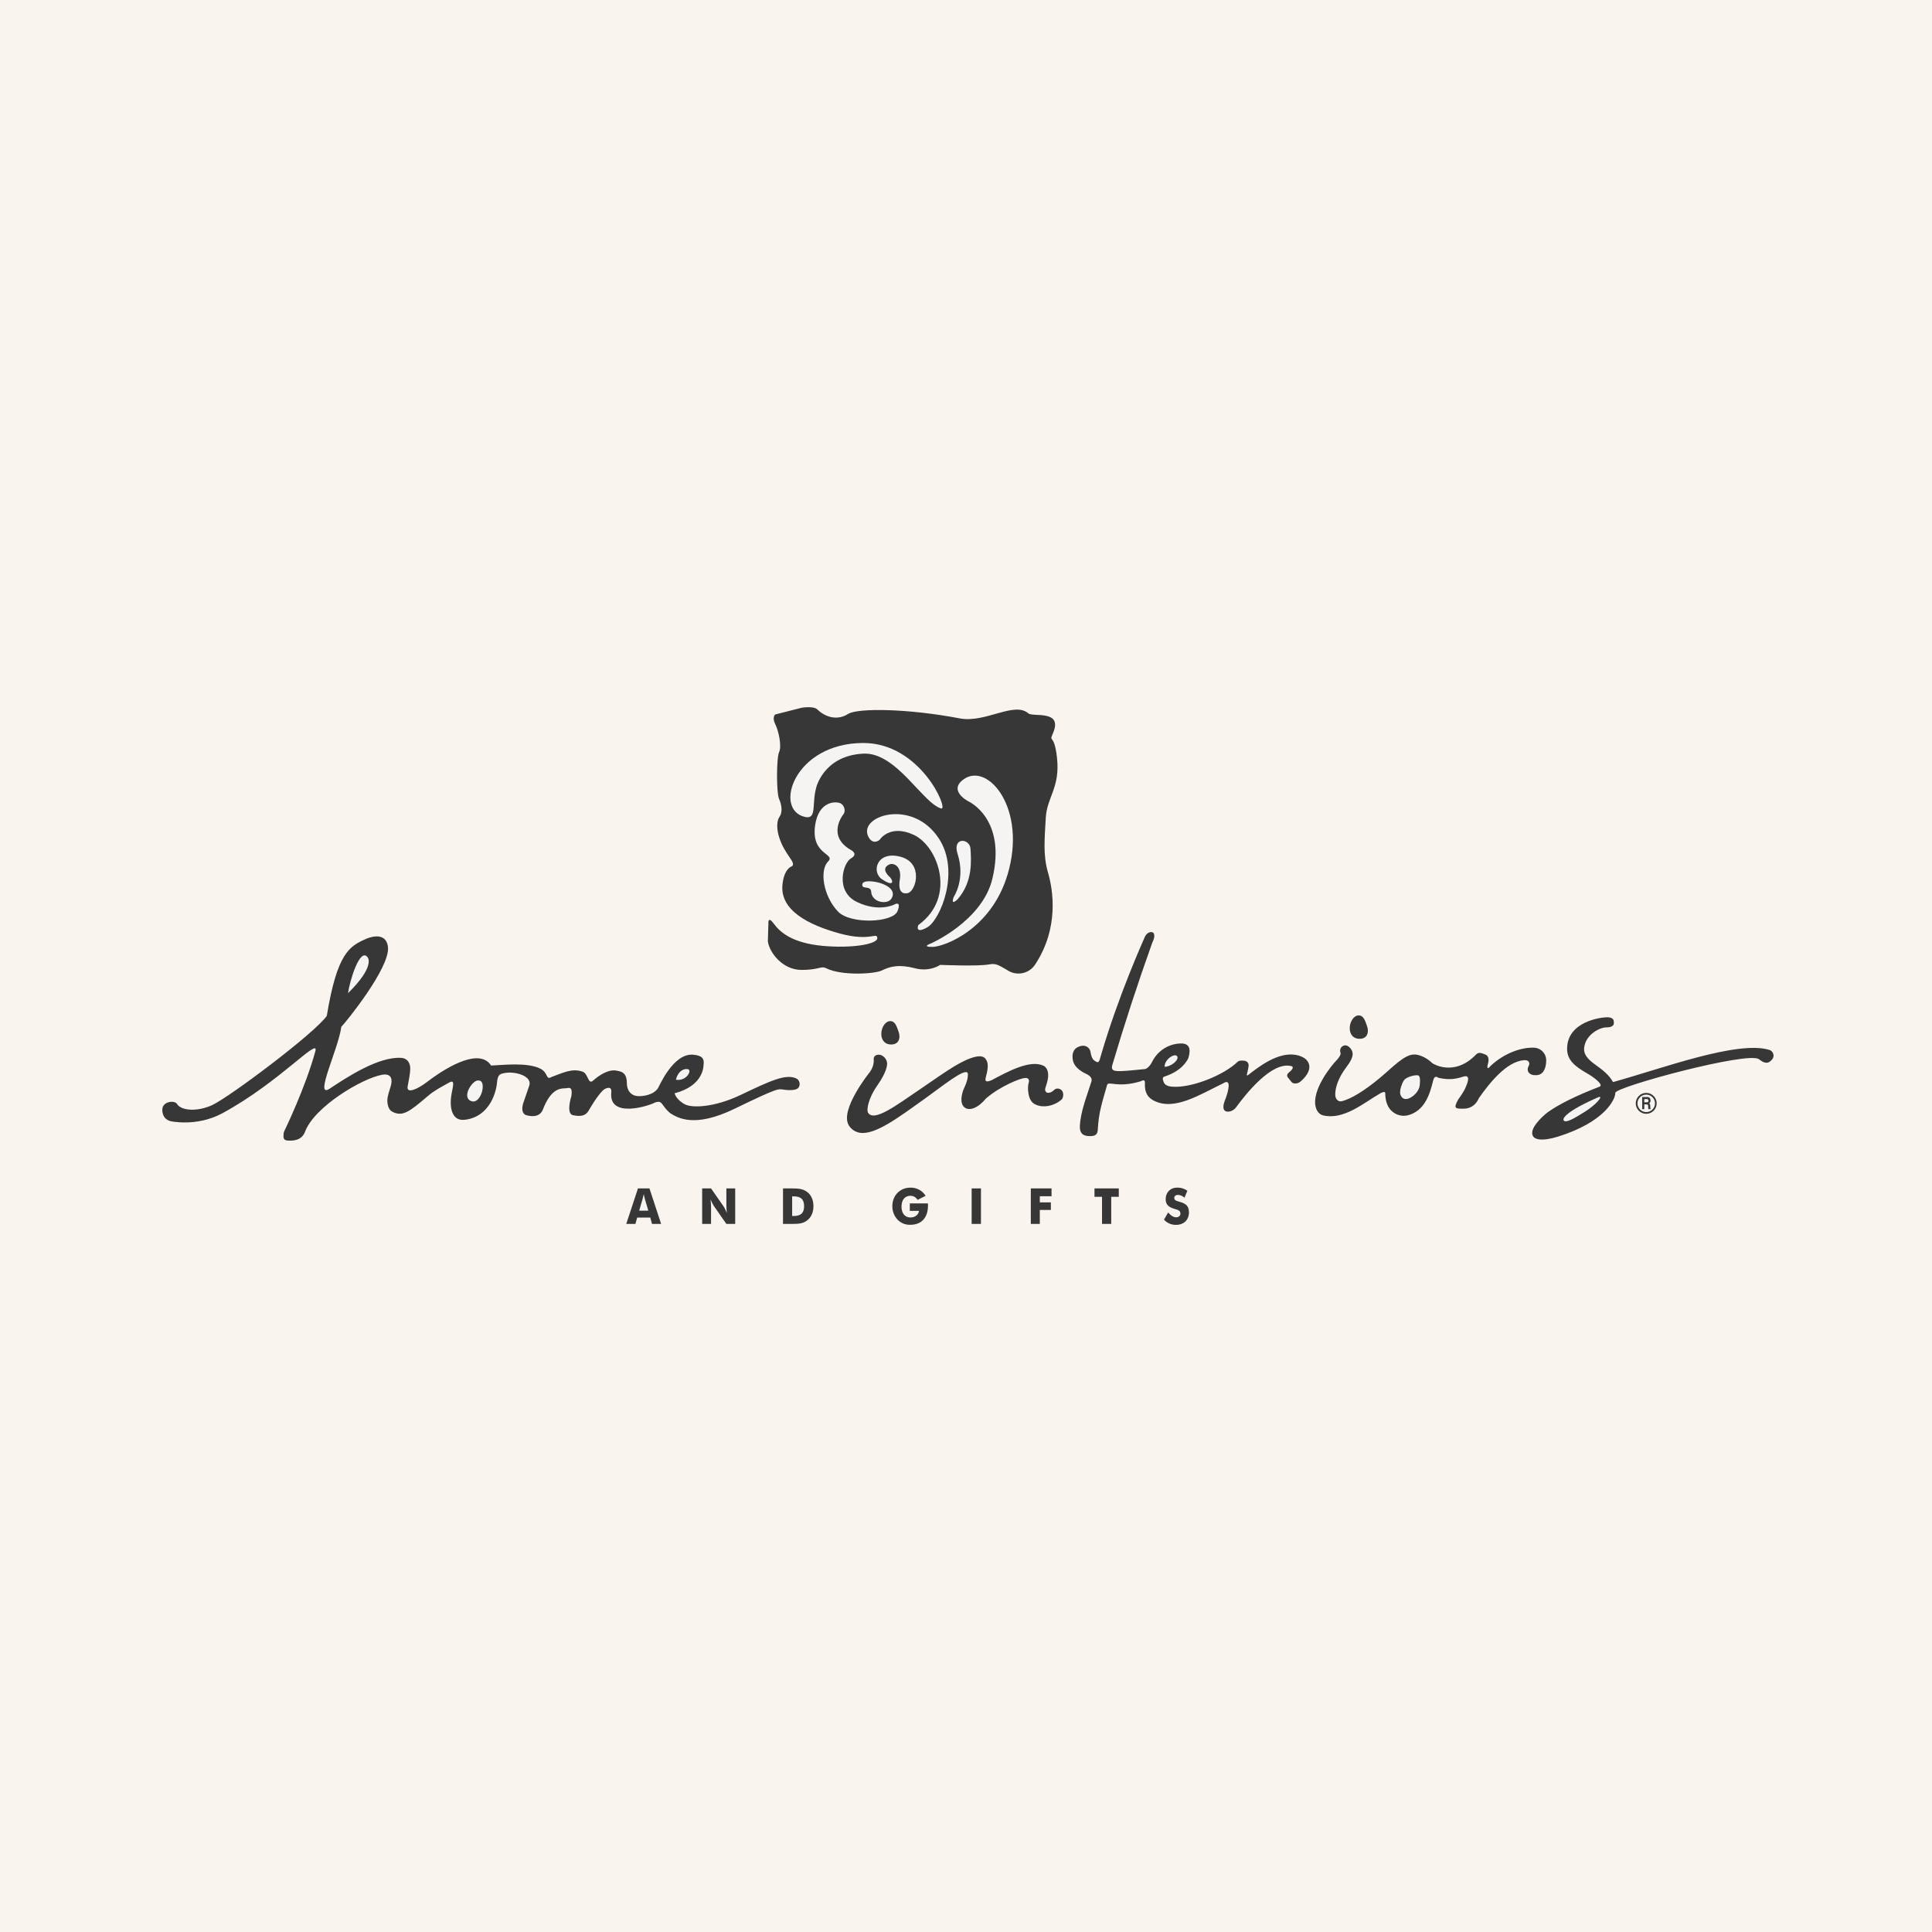 <svg width="500" height="500" viewBox="0 0 500 500" fill="none" xmlns="http://www.w3.org/2000/svg">
<rect width="500" height="500" fill="#F9F4EE"/>
<g clip-path="url(#clip0)">
<path d="M162.076 316.745H164.451L164.902 315.101H168.294L168.732 316.745H171.1L168.082 307.566H165.102L162.076 316.745ZM181.721 307.566H184.019L187.321 312.294C187.411 312.41 187.688 312.949 188.119 313.913C188.041 313.312 187.996 312.707 187.984 312.101V307.566H190.269V316.752H187.984L184.682 312.011C184.378 311.495 184.112 310.959 183.884 310.405C183.967 311.125 184.019 311.729 184.019 312.217V316.752H181.721V307.566ZM202.647 316.745H205.08C206.534 316.745 207.751 316.694 208.832 315.885C209.933 315.063 210.519 313.791 210.519 312.159C210.519 310.515 209.933 309.243 208.832 308.433C207.68 307.585 206.373 307.56 204.745 307.56H202.64V316.745H202.647ZM235.461 311.446H240.147C240.16 311.639 240.16 311.819 240.16 311.998C240.16 315.172 238.447 316.97 235.609 316.97C234.983 317 234.359 316.894 233.778 316.659C233.198 316.424 232.676 316.065 232.249 315.609C231.396 314.665 230.927 313.437 230.936 312.165C230.936 309.378 232.918 307.361 235.609 307.361C236.395 307.334 237.173 307.517 237.866 307.889C238.558 308.262 239.138 308.811 239.548 309.48L237.482 310.521C236.993 309.814 236.381 309.468 235.609 309.468C234.219 309.468 233.311 310.495 233.311 312.268C233.311 314.028 234.206 315.082 235.609 315.082C236.845 315.082 237.714 314.362 237.836 313.373H235.461V311.446V311.446ZM251.462 307.566H253.87V316.752H251.462V307.566ZM266.775 307.566H272.137V309.583H269.105V311.176H271.963V313.135H269.105V316.745H266.775V307.566ZM285.203 309.737H283.253V307.566H289.542V309.737H287.585V316.745H285.203V309.737ZM304.404 315.037C305.067 315.037 305.492 314.632 305.492 314.093C305.492 313.36 305.016 313.142 304.024 312.872C302.447 312.435 301.675 311.767 301.675 310.328C301.675 308.62 302.859 307.348 304.694 307.348C305.672 307.348 306.528 307.618 307.288 308.17L306.541 309.969C306.089 309.529 305.492 309.268 304.861 309.236C304.275 309.236 303.896 309.57 303.896 310.007C303.896 310.662 304.494 310.804 305.286 311.022C306.844 311.459 307.7 312.063 307.7 313.759C307.7 315.673 306.399 316.996 304.346 316.996C303.761 317.005 303.182 316.89 302.645 316.657C302.109 316.425 301.629 316.08 301.237 315.647L302.312 313.784C303.027 314.613 303.709 315.037 304.404 315.037V315.037ZM94.768 242.971C90.475 244.847 87.256 246.588 84.572 262.916C81.354 267.464 59.476 283.851 54.97 285.97C51.172 287.75 46.918 287.499 45.836 285.726C45.167 284.634 41.82 285 42.007 287.422C42.065 288.238 42.309 289.606 44.073 290.152C43.822 290.075 50.748 291.816 57.622 288.071C72.375 280.041 82.564 268.267 81.624 272.012C79.056 281.474 73.649 292.587 73.566 292.747C73.459 292.949 73.404 293.174 73.405 293.402C73.405 293.846 73.038 295.066 74.383 295.169C76.127 295.304 78.136 295.034 78.94 292.895C81.38 286.394 93.693 279.11 98.784 278.172C98.784 278.172 102.273 277.234 101.089 281.217C100.741 282.386 100.246 283.677 100.246 284.827C100.246 285.778 100.529 287.159 101.462 287.673C104.146 289.144 105.981 287.711 110.718 283.658C112.295 282.309 113.981 281.416 116.215 280.176C118.094 279.104 116.974 281.731 116.73 284.005C116.35 287.538 117.419 290.049 120.109 289.812C124.666 289.413 127.486 285.88 128.425 281.512C128.824 279.637 128.425 278.031 130.305 277.767C132.854 277.099 137.681 278.301 137.012 280.844L135.325 285.745C135.313 285.816 135.325 285.893 135.306 285.964C134.997 287.004 135.165 288.315 136.207 288.61C138.087 289.144 139.825 288.88 140.501 287.139C142.489 281.981 144.794 281.654 146.268 281.654C147.06 281.654 148.276 280.851 147.877 283.658C147.877 283.658 146.403 288.206 148.276 288.61C150.947 289.182 151.7 288.334 152.26 287.576C152.267 287.563 154.899 282.868 156.47 281.853C156.483 281.866 158.407 280.703 158.201 282.72C157.487 289.696 168.339 286.054 169.459 285.347C171.59 284.589 170.978 286.054 173.514 288.135C175.342 289.246 179.648 292.041 190.172 286.915C202.067 281.121 201.411 281.911 202.576 281.962C202.576 281.962 205.801 282.54 206.631 281.506C207.242 280.748 206.921 279.508 206.122 279.123C203.387 277.806 199.325 279.727 191.672 283.375C184.856 286.619 179.043 286.818 177.164 285.758C175.864 285.026 174.879 284.005 174.583 282.932C182.21 280.992 182.056 275.757 182.075 275.635C182.345 273.894 181.631 273.162 179.391 272.956C174.203 272.487 170.528 281.288 170.27 281.654C169.06 283.394 166.382 283.793 164.908 283.658C163.389 283.523 162.224 282.335 162.224 280.279C162.224 277.369 160.538 277.298 159.675 277.099C157.468 276.585 154.848 278.435 153.509 279.643C152.17 280.851 152.273 277.909 150.825 277.369C148.115 276.361 145.727 277.639 142.779 278.705C141.17 279.643 141.975 277.633 139.831 276.566C136.439 274.87 130.311 275.628 127.093 275.763C124.274 271.344 116.408 275.506 110.467 280.048C108.188 281.789 105.105 283.26 105.504 281.121C105.755 279.797 106.148 277.864 106.174 276.701C106.219 274.736 105.099 273.862 103.895 273.778C97.999 273.354 89.683 278.84 85.255 281.789C81.232 284.332 87.552 271.537 88.338 265.73C89.335 264.766 100.986 250.448 100.406 245.123C99.904 240.569 94.768 242.971 94.768 242.971V242.971Z" fill="#383737"/>
<path d="M95.167 247.791C95.167 247.791 97.175 250.065 90.069 257.028C90.475 253.951 93.159 244.984 95.167 247.791Z" fill="#F5F4F3"/>
<path d="M226.102 273.965C226.102 273.985 226.411 275.674 225.111 277.453C225.04 277.543 217.142 287.313 219.711 291.309C220.015 291.786 220.416 292.195 220.887 292.51C221.357 292.825 221.888 293.039 222.446 293.14C226.437 293.891 232.784 289.009 239.388 284.307C243.765 281.192 249.654 276.368 250.427 277.678C250.484 277.781 250.735 278.989 249.577 281.455C248.837 283.029 248.264 285.618 249.693 286.652C250.922 287.551 253.136 286.774 255.196 284.262C259 280.993 264.098 279.066 265.179 278.989C265.186 279.014 266.724 278.68 266.183 280.376C265.932 281.173 265.855 284.519 267.574 285.618C269.505 286.851 272.556 286.408 274.68 284.616C275.272 284.115 275.324 282.823 274.815 282.232C274.313 281.641 273.38 281.519 272.826 282.065C272.125 282.766 271.095 283.119 270.657 282.534C270.194 281.918 270.715 281.372 271.108 279.612C271.603 277.376 270.869 276.181 270.033 275.796C266.557 274.209 261.002 277.216 256.522 279.605C256.567 279.49 254.823 280.517 255.054 279.143C255.209 278.218 255.621 277.325 255.621 275.841C255.642 275.479 255.591 275.116 255.469 274.774C255.348 274.432 255.158 274.117 254.913 273.85C254.166 273.085 252.66 273.349 251.212 273.856C247.627 275.122 243.23 278.436 238.403 281.693C232.121 285.926 226.18 290.545 224.628 287.93C224.281 287.333 224.551 284.461 227.1 280.839C229.533 277.376 229.559 275.635 229.572 275.52C229.726 274.055 228.426 273.047 227.654 272.963C226.881 272.88 226.192 273.195 226.102 273.965V273.965ZM335.461 273.028C330.808 272.128 325.794 276.059 323.013 278.218C322.318 278.757 322.942 277.44 323.122 275.982C323.129 275.925 323.322 275.057 322.498 274.646C322.022 274.409 320.702 274.376 320.329 274.755C316.917 278.147 308.344 281.693 303.246 281.224C301.495 281.07 301.212 280.299 301.006 279.605C300.8 278.899 301.083 278.68 301.392 278.603C306.413 276.984 307.558 273.786 307.571 273.747C308.189 271.589 307.958 269.97 305.486 270.047C302.782 270.131 299.751 271.614 298.148 274.826C297.614 275.905 296.835 276.599 296.294 276.676C288.57 277.447 287.334 277.601 287.875 275.597C291.03 264.945 294.481 254.383 298.225 243.922C298.998 242.458 298.85 241.289 298.071 241.225C297.144 241.147 296.507 241.893 296.217 242.612C295.811 243.608 289.561 257.335 284.946 273.053C284.406 275.057 284.335 275.256 283.17 274.441C282.397 273.901 282.198 272.064 282.166 271.974C282.02 271.519 281.711 271.133 281.297 270.891C280.884 270.649 280.395 270.568 279.926 270.664C277.918 271.049 277.377 272.437 277.615 274.132C277.718 274.91 278.149 276.528 281.039 277.884C282.404 278.526 282.713 279.22 282.404 280.068C281.323 283.536 279.63 287.647 279.469 291.47C279.392 293.319 280.318 293.943 281.709 294.013C283.254 294.09 284.026 293.782 284.103 292.394C284.361 287.77 285.165 285.598 286.498 280.839C286.807 279.605 289.047 281.686 295.226 279.836C295.226 279.901 296.365 278.989 296.307 280.299C296.23 282.065 296.539 283.768 298.618 284.847C303.922 287.59 310.59 283.228 316.538 280.376C318.778 278.911 317.928 282.38 317.156 284.384C317.053 284.641 316.396 286.125 316.692 287.005C317.078 288.161 319.009 287.776 319.859 286.62C322.427 283.125 329.115 274.588 334.219 275.912C334.798 276.059 334.683 276.683 333.575 277.543C333.209 277.826 332.906 278.295 333.292 278.834C333.46 279.072 334.026 279.74 334.219 279.991C334.683 280.614 335.854 280.479 336.459 279.991C337.695 278.989 339.24 277.216 338.776 275.443C338.454 274.235 337.238 273.368 335.461 273.028V273.028ZM400.156 274.364C400.145 273.511 399.8 272.697 399.195 272.094C398.59 271.492 397.773 271.149 396.919 271.139C393.655 271.036 389.201 272.584 385.719 275.905C385.024 276.753 384.715 276.599 385.101 275.212C385.487 273.824 385.024 273.13 384.342 272.88C383.299 272.494 382.655 272.231 382.011 272.899C376.379 278.757 370.825 275.295 370.664 275.134C369.119 273.593 367.033 272.822 365.888 272.905C363.352 273.002 360.552 276.085 357.147 278.937C352.802 282.566 349.429 284.455 347.266 284.995C346.352 285.226 345.593 284.461 345.567 283.376C345.528 281.744 346.133 279.168 348.579 275.982C350.588 273.362 350.201 272.128 349.468 271.274C348.978 270.702 348.328 270.336 347.64 270.651C346.951 270.966 346.642 271.788 346.925 272.488C346.938 272.526 347.266 272.983 345.644 274.678C344.518 275.854 339.388 282.155 340.508 286.517C340.772 287.532 341.402 288.412 342.419 288.656C347.73 289.934 352.898 285.463 357.147 282.997C357.764 282.611 358.498 282.425 358.498 282.875C358.498 285.38 359.361 286.729 360.037 287.391C360.59 287.963 361.285 288.379 362.052 288.595C362.818 288.812 363.629 288.822 364.401 288.624C368.494 287.545 369.962 283.614 370.889 279.682C371.198 278.385 371.822 278.603 372.202 278.911C376.296 279.914 378.458 278.526 379.231 278.526C380.467 278.449 379.926 280.145 378.999 282.072C378.31 283.305 377.461 284.41 377.416 284.494C375.987 287.005 376.759 286.928 378.767 286.928C381.78 286.928 382.687 284.262 382.707 284.23C385.519 280.228 389.896 274.717 394.441 274.37C395.445 274.293 396.134 274.903 395.599 275.912C394.904 277.222 395.825 278.507 397.916 278.224C399.616 277.986 400.156 276.137 400.156 274.364V274.364ZM416.068 263.27C414.195 263.232 405.563 264.439 405.563 271.434C405.563 274.447 407.726 276.059 410.816 277.832C412.618 278.867 415.064 280.761 413.982 281.224C407.726 283.626 403.285 285.887 400.549 287.853C399.79 288.399 396.951 290.885 396.584 292.716C396.063 295.324 399.384 295.349 403.169 294.167C415.289 290.39 418.07 284.532 418.044 282.823C417.992 281.301 452.512 271.974 455.216 274.132C457.205 275.725 458.029 274.865 458.614 274.184C459.464 273.207 458.737 271.98 457.996 271.743C449.809 269.122 429.965 276.599 417.439 280.042C416.435 278.128 414.53 276.734 412.798 275.488C410.867 274.094 409.831 272.848 409.966 271.28C410.275 267.735 414.06 265.885 415.682 265.885C418.018 265.885 417.645 264.658 417.651 264.6C417.761 263.572 416.84 263.283 416.068 263.27ZM353.8 265.595C354.327 267.105 353.928 269.019 351.553 268.827C350.214 268.724 349.307 267.683 349.307 266.09C349.307 264.491 350.304 262.853 351.553 262.788C352.898 262.731 353.304 264.163 353.8 265.595ZM232.571 267.066C233.099 268.576 232.7 270.484 230.325 270.298C228.986 270.195 228.078 269.154 228.078 267.561C228.078 265.962 229.076 264.33 230.325 264.266C231.664 264.202 232.069 265.64 232.571 267.066ZM204.971 224.183C204.971 224.183 202.937 224.62 202.499 228.968C201.83 235.63 209.328 239.407 217.316 241.584C225.304 243.755 226.907 241.147 227.049 242.747C227.19 244.34 220.509 245.503 212.811 244.777C205.112 244.051 201.913 241.295 200.317 239.124C198.721 236.946 198.862 238.835 198.862 238.835L198.721 243.621C199.158 246.665 202.621 251.014 207.436 251.014C212.083 251.014 212.424 249.884 213.828 250.584C217.896 252.614 226.463 252.035 228.207 251.162C230.55 249.993 232.854 249.569 236.781 250.584C240.707 251.599 243.32 249.71 243.32 249.71C243.32 249.71 253.201 250.147 256.104 249.569C257.842 249.222 258.723 249.967 260.609 251.02C261.192 251.428 261.853 251.71 262.55 251.851C263.248 251.991 263.966 251.987 264.662 251.837C265.357 251.688 266.014 251.396 266.592 250.982C267.169 250.567 267.655 250.038 268.018 249.427C274.12 240.004 272.524 230.292 271.217 225.795C269.91 221.299 270.342 217.239 270.638 211.734C270.927 206.223 274.416 203.904 273.547 196.074C272.807 189.438 271.352 192.444 272.53 189.695C275.143 183.605 267.303 185.635 266.138 184.62C262.502 181.441 254.997 187.177 248.418 185.924C234.76 183.316 221.925 183.226 219.505 184.762C216.306 186.791 213.113 185.192 211.517 183.599C210.551 182.635 207.449 183.169 207.449 183.169L200.62 184.909C200.62 184.909 199.751 185.635 200.62 187.376C201.488 189.117 202.364 193.029 201.637 194.622C200.916 196.221 200.916 205.208 201.637 206.801C202.364 208.394 202.512 210.282 201.785 211.297C201.057 212.312 200.883 214.246 201.637 216.661C203.078 221.279 206.136 223.168 204.971 224.183V224.183Z" fill="#383737"/>
<path d="M211.22 203.886C211.22 203.886 213.099 195.561 223.424 195.041C231.997 194.604 238.826 207.946 243.622 209.25C245.508 209.539 238.247 192.285 223.424 192.285C205.542 192.285 200.033 209.539 208.317 211.421C211.477 212.147 210.055 208.093 211.22 203.886Z" fill="#F5F4F3"/>
<path d="M218.191 210.842C218.191 210.842 213.833 216.353 220.225 219.976C220.225 219.976 222.259 220.991 220.225 222.153C218.191 223.316 216.015 230.71 221.828 233.459C227.634 236.215 231.56 234.037 231.56 234.037C231.56 234.037 233.33 233.035 232.287 235.778C231.122 238.823 220.083 239.259 216.884 235.919C213.01 231.879 212.089 225.192 214.271 223.014C216.453 220.837 209.914 221.415 210.931 213.739C211.819 207.026 216.595 207.36 217.612 207.938C218.622 208.529 218.912 210.122 218.191 210.842Z" fill="#F5F4F3"/>
<path d="M223.418 229.548C223.939 229.811 225.394 229.541 225.452 230.71C225.593 233.614 229.661 234.192 230.678 232.592C232.577 229.605 227.132 227.871 224.428 228.096C222.69 228.244 223.128 229.406 223.418 229.548ZM230.395 227.087C230.395 227.087 227.634 224.91 230.105 223.747C231.296 223.188 233.452 224.184 232.867 227.659C232.564 229.47 232.719 231.571 234.901 231.141C237.076 230.704 239.11 223.31 233.015 221.717C226.913 220.124 225.465 225.629 228.219 227.518C230.974 229.406 231.406 228.391 230.395 227.087V227.087Z" fill="#F5F4F3"/>
<path d="M227.627 217.368C227.627 217.368 230.247 213.167 236.491 216.064C242.741 218.967 247.678 232.155 237.656 239.407C237.656 239.407 236.639 241.874 239.979 239.992C243.32 238.103 248.553 225.635 243.03 217.085C236.059 206.275 221.532 211.285 224.872 216.796C226.063 218.749 227.627 217.368 227.627 217.368V217.368ZM246.809 232.155C246.809 232.155 249.943 227.556 247.826 220.991C246.371 216.494 251.025 216.931 251.166 219.687C251.308 222.443 251.894 228.095 247.826 232.733C247.826 232.74 245.94 234.622 246.809 232.155V232.155Z" fill="#F5F4F3"/>
<path d="M250.587 207.367C250.587 207.367 260.538 211.767 256.837 227.376C254.224 238.393 240.855 244.193 240.855 244.193C240.855 244.193 238.383 245.06 241.286 245.06C244.189 245.06 256.457 240.686 260.751 226.355C265.835 209.391 255.807 197.359 249.564 201.567C245.129 204.554 250.587 207.367 250.587 207.367V207.367ZM121.718 284.861C119.44 283.653 122.523 279.24 123.862 279.645C126.147 279.51 124.473 286.319 121.718 284.861ZM177.968 276.69C179.288 276.896 177.614 279.927 174.924 279.426C175.387 277.435 176.752 276.491 177.968 276.69ZM165.417 313.323L166.299 310.292L166.601 309.058L166.891 310.292L167.786 313.323H165.417V313.323ZM205.009 314.692V309.617H205.408C207.204 309.617 208.099 310.336 208.099 312.161C208.099 313.959 207.23 314.692 205.408 314.692H205.009ZM304.713 273.517C305.022 274.596 302.628 276.215 301.392 276.06C301.392 273.979 304.365 272.309 304.713 273.517ZM367.419 280.917C367.265 282.227 366.138 283.518 364.87 284.154C363.171 285.002 362.321 283.692 362.341 282.683C362.347 281.893 362.662 280.711 363.325 279.606C363.789 278.835 365.952 278.142 366.956 278.296C367.445 278.367 367.619 279.214 367.419 280.917ZM413.75 283.916C415.063 283.531 412.978 285.998 410.011 287.816C407.359 289.441 405.563 290.539 404.79 290.083C404.018 289.543 405.563 287.462 413.75 283.916Z" fill="#F5F4F3"/>
<path d="M426.038 288.252C427.535 288.252 428.748 287.042 428.748 285.548C428.748 284.055 427.535 282.844 426.038 282.844C424.541 282.844 423.328 284.055 423.328 285.548C423.328 287.042 424.541 288.252 426.038 288.252Z" fill="#383737"/>
<path d="M426.044 287.809C427.295 287.809 428.31 286.797 428.31 285.548C428.31 284.299 427.295 283.287 426.044 283.287C424.793 283.287 423.778 284.299 423.778 285.548C423.778 286.797 424.793 287.809 426.044 287.809Z" fill="#F5F4F3"/>
<path d="M425.002 287.045H425.542V285.819H426.115C426.521 285.819 426.546 285.986 426.546 286.41C426.546 286.737 426.566 286.898 426.604 287.045H427.216V286.962C427.093 286.911 427.093 286.795 427.093 286.339C427.093 285.754 426.978 285.658 426.759 285.542C427.023 285.44 427.164 285.144 427.164 284.791C427.164 284.521 427.035 283.904 426.334 283.904H424.995V287.045H425.002Z" fill="#383737"/>
<path d="M425.542 285.283V284.441H426.231C426.553 284.441 426.617 284.685 426.617 284.853C426.617 285.161 426.475 285.276 426.192 285.276H425.542V285.283Z" fill="#F5F4F3"/>
</g>
<defs>
<clipPath id="clip0">
<rect width="417" height="134" fill="white" transform="translate(42 183)"/>
</clipPath>
</defs>
</svg>
